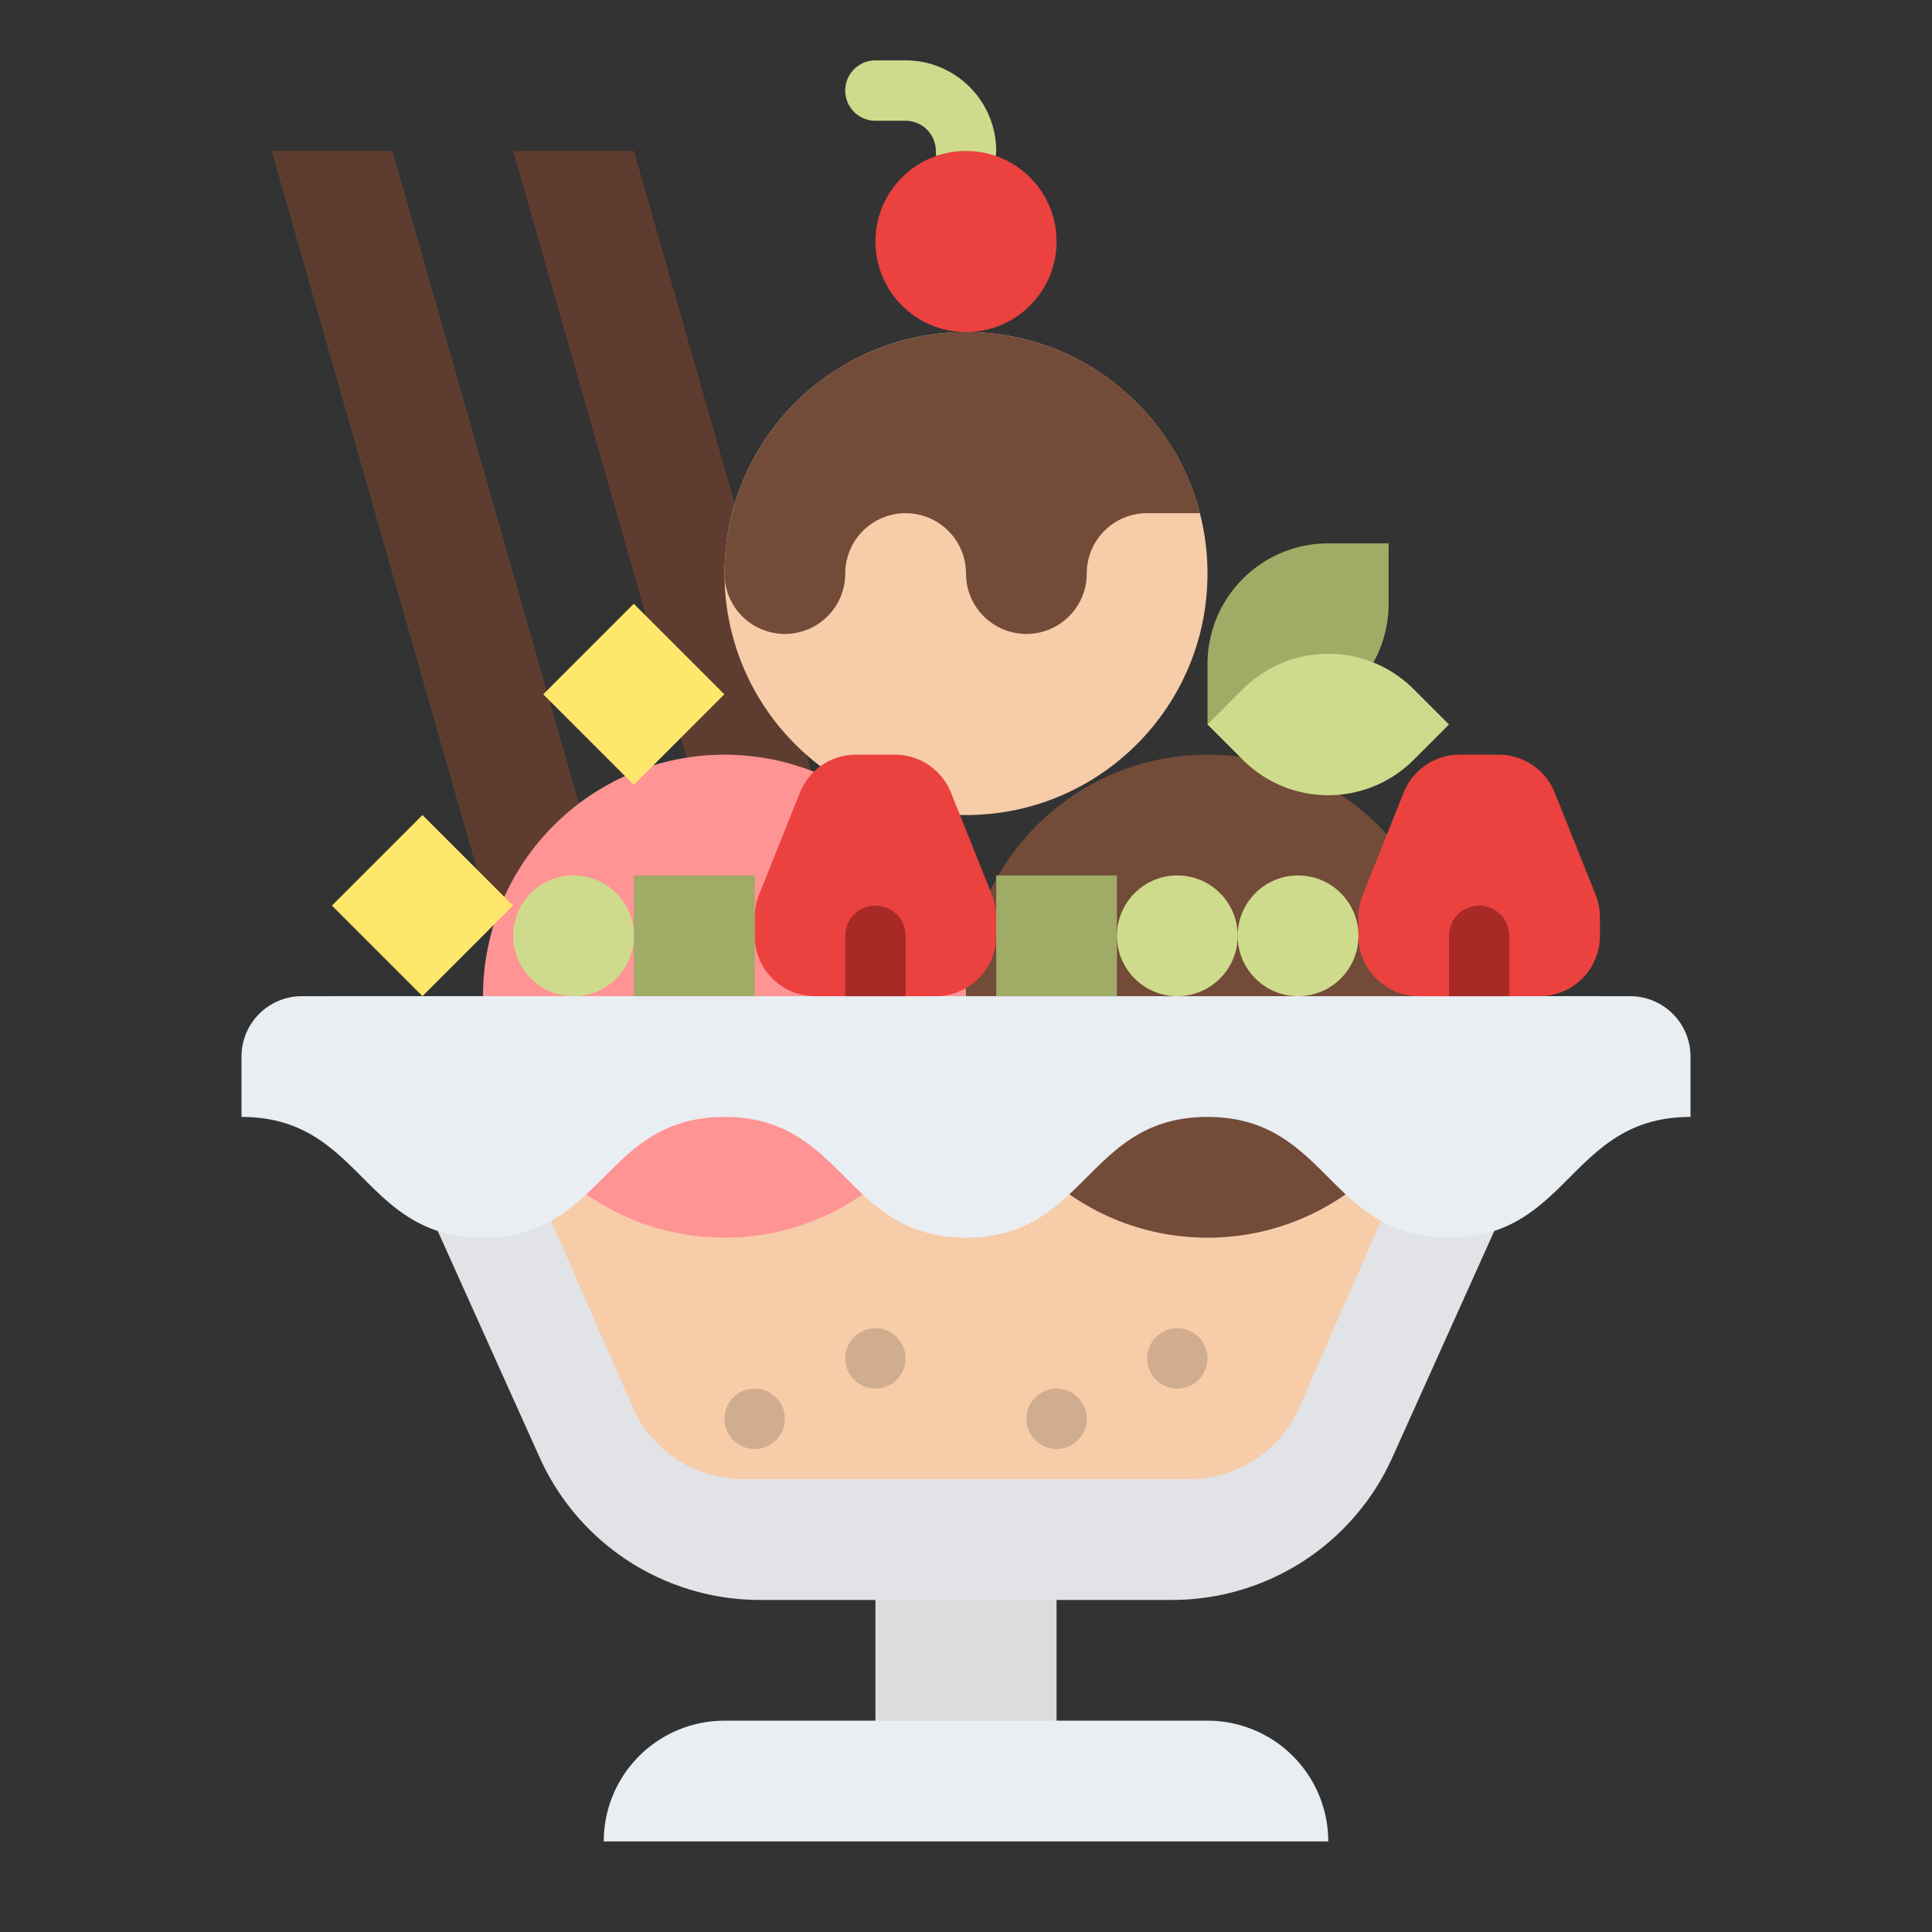 <svg id="Flat" height="512" viewBox="0 0 512 512" width="512" xmlns="http://www.w3.org/2000/svg"><rect x="0" y="0" width="512" height="512" fill="#333333" stroke="none"/><path d="m232 416h48v48h-48z" fill="#dadcde"/><path d="m310.618 424h-109.237a64 64 0 0 1 -58.362-37.737l-55.019-122.263h336l-55.019 122.263a64 64 0 0 1 -58.363 37.737z" fill="#e1e3e6"/><path d="m315.072 392h-118.144a32 32 0 0 1 -29.317-19.174l-47.611-108.826h272l-47.611 108.826a32 32 0 0 1 -29.317 19.174z" fill="#f7cca9"/><g fill="#d1ad8f"><circle cx="200" cy="376" r="8"/><circle cx="232" cy="360" r="8"/><circle cx="280" cy="376" r="8"/><circle cx="312" cy="360" r="8"/></g><path d="m136 40 64 224h32l-64-224z" fill="#5e3d30"/><path d="m72 40 64 224h32l-64-224z" fill="#5e3d30"/><path d="m320 456h-128a32 32 0 0 0 -32 32h192a32 32 0 0 0 -32-32z" fill="#e9eef2"/><circle cx="256" cy="152" fill="#f7cca9" r="64"/><circle cx="192" cy="264" fill="#ff9494" r="64"/><circle cx="320" cy="264" fill="#734b39" r="64"/><path d="m256 48a8 8 0 0 1 -8-8 8.009 8.009 0 0 0 -8-8h-8a8 8 0 0 1 0-16h8a24.028 24.028 0 0 1 24 24 8 8 0 0 1 -8 8z" fill="#cfdb8c"/><path d="m448 296c-32 0-32 32-64 32s-32-32-64-32-32 32-64 32-32-32-64-32-32 32-64 32-32-32-64-32v-16a16 16 0 0 1 16-16h352a16 16 0 0 1 16 16z" fill="#e9eef2"/><path d="m264 243.08v4.92a16 16 0 0 1 -16 16h-32a16 16 0 0 1 -16-16v-4.92a16.126 16.126 0 0 1 1.14-5.94l10.84-27.08a15.989 15.989 0 0 1 14.85-10.06h10.34a15.989 15.989 0 0 1 14.85 10.06l10.84 27.08a16.126 16.126 0 0 1 1.14 5.94z" fill="#eb423f"/><path d="m240 248v16h-16v-16a8 8 0 0 1 16 0z" fill="#a82a27"/><path d="m424 243.08v4.92a16 16 0 0 1 -16 16h-32a16 16 0 0 1 -16-16v-4.92a16.126 16.126 0 0 1 1.14-5.94l10.84-27.08a15.989 15.989 0 0 1 14.85-10.06h10.34a15.989 15.989 0 0 1 14.85 10.06l10.84 27.08a16.126 16.126 0 0 1 1.14 5.94z" fill="#eb423f"/><path d="m400 248v16h-16v-16a8 8 0 0 1 16 0z" fill="#a82a27"/><path d="m352 144h16a0 0 0 0 1 0 0v16a32 32 0 0 1 -32 32h-16a0 0 0 0 1 0 0v-16a32 32 0 0 1 32-32z" fill="#a0ab65" transform="matrix(-1 0 0 -1 688 336)"/><path d="m329.373 201.373-9.373-9.373 9.373-9.373a32 32 0 0 1 45.254 0l9.373 9.373-9.373 9.373a32 32 0 0 1 -45.254 0z" fill="#cfdb8c"/><circle cx="312" cy="248" fill="#cfdb8c" r="16"/><circle cx="152" cy="248" fill="#cfdb8c" r="16"/><circle cx="344" cy="248" fill="#cfdb8c" r="16"/><path d="m151.029 167.029h33.941v33.941h-33.941z" fill="#ffe76c" transform="matrix(.707 -.707 .707 .707 -80.902 172.686)"/><path d="m95.029 223.029h33.941v33.941h-33.941z" fill="#ffe76c" transform="matrix(.707 -.707 .707 .707 -136.902 149.49)"/><path d="m168 232h32v32h-32z" fill="#a0ab65"/><path d="m264 232h32v32h-32z" fill="#a0ab65"/><path d="m317.99 136h-13.99a15.979 15.979 0 0 0 -16 16 16 16 0 1 1 -32 0 16 16 0 1 0 -32 0 16 16 0 1 1 -32 0 64.013 64.013 0 0 1 125.99-16z" fill="#734b39"/><circle cx="256" cy="64" fill="#eb423f" r="24"/></svg>